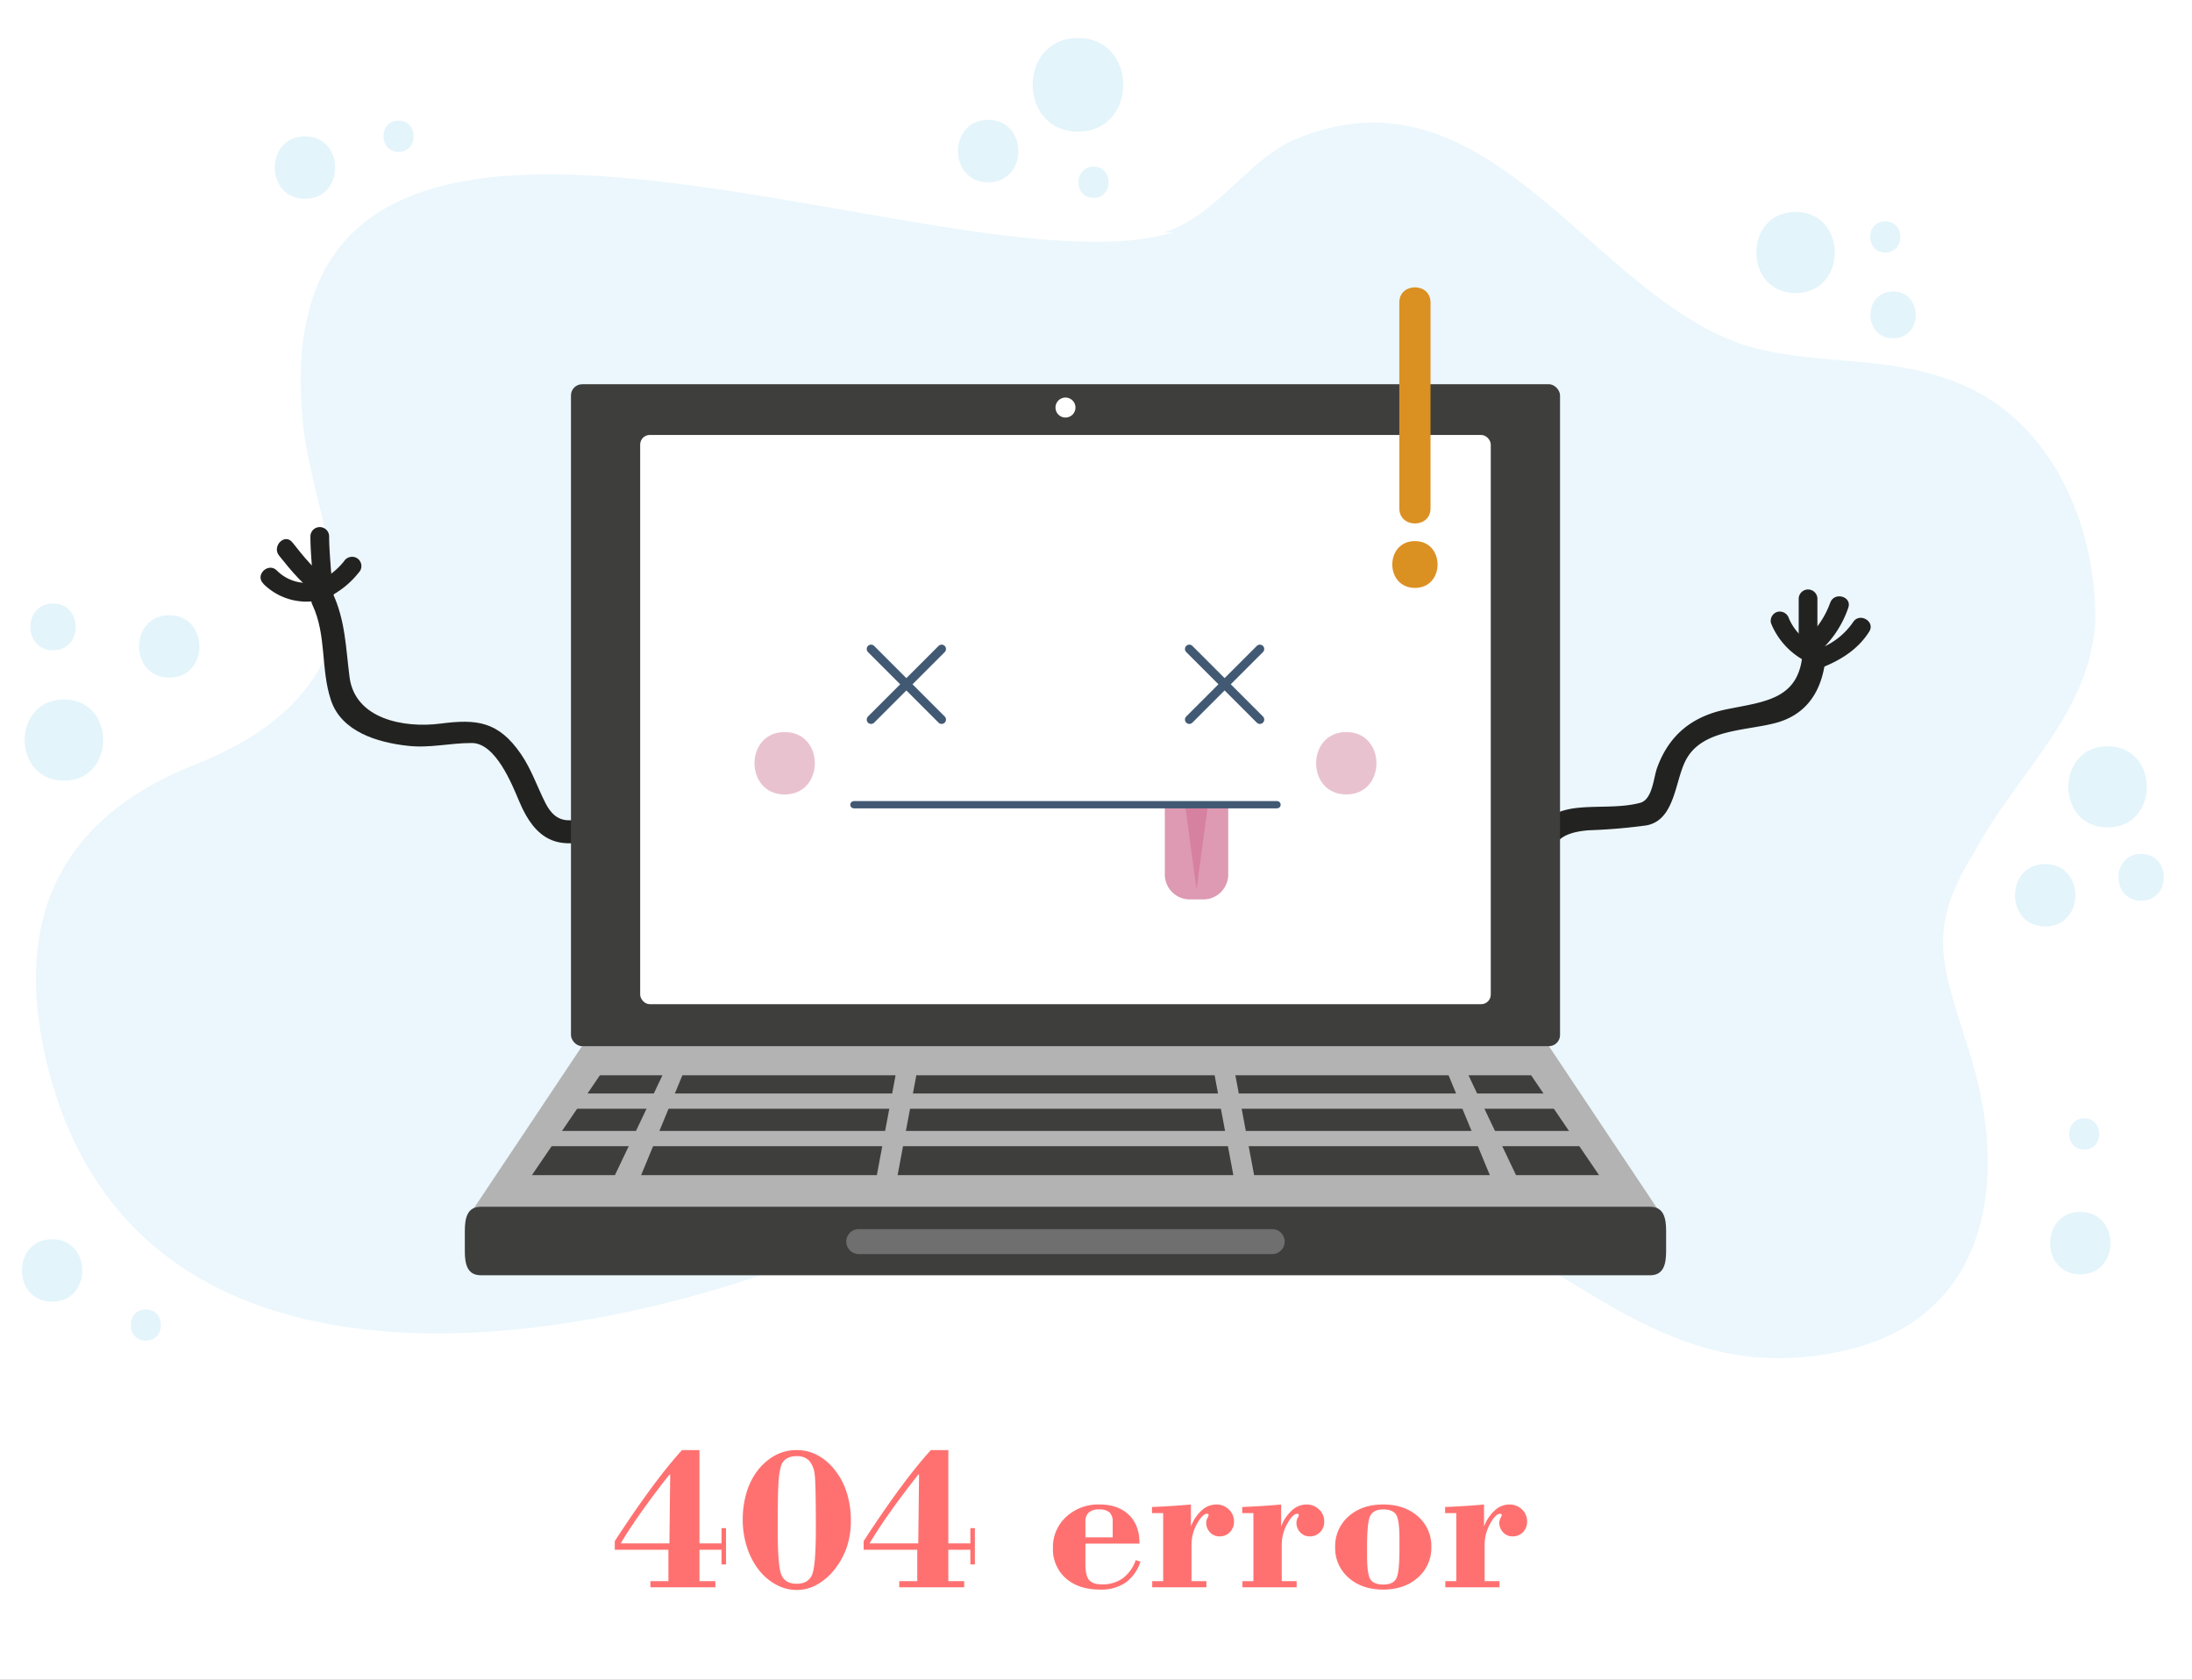 <svg xmlns="http://www.w3.org/2000/svg" width="100%" height="100%" viewBox="0 0 830 636">
  <rect x="0" y="0" width="830" height="636" fill="#808080" stroke="none"/>
  <defs>
    <clipPath id="clip-_404">
      <rect width="830" height="636"/>
    </clipPath>
  </defs>
  <g id="_404" data-name="404" clip-path="url(#clip-_404)">
    <rect width="830" height="636" fill="#fff"/>
    <g id="Group_453" data-name="Group 453" transform="translate(-546 -234)">
      <g id="Group_451" data-name="Group 451">
        <g id="Group_448" data-name="Group 448" transform="translate(559.594 280.445)" opacity="0.22">
          <path id="Path_2173" data-name="Path 2173" d="M499.1,134.971c-84.074,26.85-350.366-105.512-329.53,75.289,3.265,26.872,20.578,64.849,5.95,89.938-10.59,18.8-30.073,29.815-48.782,37.118C77.742,357.25,59.505,394.647,71.9,448c33.209,143.811,213.9,109.7,308.78,67.062,67.47-31.726,147.033-37.183,216.952-10.332,54.732,21.845,88.843,67.706,153.091,54.259,56.966-11.428,65.558-65.214,48.932-115.285-9.451-30.975-16.239-44.056,2.492-73.957,15.809-29.686,43.605-52.2,45.753-86.974.451-37.677-16.862-75.654-50.35-89.917-27.43-11.685-52.283-6.96-79.477-14.134-60.317-16.969-99.089-110.688-173.991-78.446-18.645,8.807-29.149,29.084-49.4,35.013" transform="translate(-68.139 -93.582)" fill="#a2dbf1"/>
        </g>
        <g id="Group_449" data-name="Group 449" transform="translate(554.308 248.392)" opacity="0.3">
          <path id="Path_2174" data-name="Path 2174" d="M257.637,113.154c7.625,0,7.625-11.814,0-11.814S250.011,113.154,257.637,113.154Z" transform="translate(148.13 -52.623)" fill="#a2dbf1"/>
          <path id="Path_2175" data-name="Path 2175" d="M97.749,204.038c15.251,0,15.251-23.628,0-23.628S82.519,204.038,97.749,204.038Z" transform="translate(-41.983 38.153)" fill="#a2dbf1"/>
          <path id="Path_2176" data-name="Path 2176" d="M428.435,247.9c15.23,0,15.23-23.628,0-23.628S413.205,247.9,428.435,247.9Z" transform="translate(337.665 88.506)" fill="#a2dbf1"/>
          <path id="Path_2177" data-name="Path 2177" d="M242.109,116.718c15.23,0,15.23-23.628,0-23.628S226.858,116.718,242.109,116.718Z" transform="translate(123.747 -62.094)" fill="#a2dbf1"/>
          <path id="Path_2178" data-name="Path 2178" d="M441.269,234.227c19.8,0,19.8-30.717,0-30.717S421.464,234.227,441.269,234.227Z" transform="translate(348.46 64.672)" fill="#a2dbf1"/>
          <path id="Path_2179" data-name="Path 2179" d="M81.019,225.977c19.8,0,19.8-30.717,0-30.717S61.214,225.977,81.019,225.977Z" transform="translate(-65.121 55.201)" fill="#a2dbf1"/>
          <path id="Path_2180" data-name="Path 2180" d="M386.269,140.037c19.8,0,19.8-30.717,0-30.717S366.464,140.037,386.269,140.037Z" transform="translate(285.318 -43.461)" fill="#a2dbf1"/>
          <path id="Path_2181" data-name="Path 2181" d="M260.991,114.1c22.855,0,22.855-35.443,0-35.443S238.136,114.1,260.991,114.1Z" transform="translate(138.868 -78.66)" fill="#a2dbf1"/>
          <path id="Path_2182" data-name="Path 2182" d="M443.821,240.2c11.428,0,11.428-17.721,0-17.721S432.393,240.2,443.821,240.2Z" transform="translate(358.603 86.451)" fill="#a2dbf1"/>
          <path id="Path_2183" data-name="Path 2183" d="M75.741,196.061c11.428,0,11.428-17.721,0-17.721S64.313,196.061,75.741,196.061Z" transform="translate(-63.967 35.776)" fill="#a2dbf1"/>
          <path id="Path_2184" data-name="Path 2184" d="M400.1,141.061c11.427,0,11.427-17.721,0-17.721S388.673,141.061,400.1,141.061Z" transform="translate(308.41 -27.366)" fill="#a2dbf1"/>
          <path id="Path_2185" data-name="Path 2185" d="M397.192,122.784c7.625,0,7.625-11.814,0-11.814S389.588,122.784,397.192,122.784Z" transform="translate(308.355 -41.567)" fill="#a2dbf1"/>
          <path id="Path_2186" data-name="Path 2186" d="M121.679,119.628c15.23,0,15.23-23.628,0-23.628S106.428,119.628,121.679,119.628Z" transform="translate(-14.511 -58.753)" fill="#a2dbf1"/>
          <path id="Path_2187" data-name="Path 2187" d="M434.629,309.218c15.229,0,15.229-23.628,0-23.628S419.378,309.218,434.629,309.218Z" transform="translate(344.767 158.903)" fill="#a2dbf1"/>
          <path id="Path_2188" data-name="Path 2188" d="M77.109,314.038c15.23,0,15.23-23.628,0-23.628S61.858,314.038,77.109,314.038Z" transform="translate(-65.679 164.437)" fill="#a2dbf1"/>
          <path id="Path_2189" data-name="Path 2189" d="M135.127,105.044c7.626,0,7.626-11.814,0-11.814S127.5,105.044,135.127,105.044Z" transform="translate(7.484 -61.933)" fill="#a2dbf1"/>
          <path id="Path_2190" data-name="Path 2190" d="M432.262,280.9c7.6,0,7.6-11.814,0-11.814S424.637,280.9,432.262,280.9Z" transform="translate(348.616 139.961)" fill="#a2dbf1"/>
          <path id="Path_2191" data-name="Path 2191" d="M90.572,314.594c7.6,0,7.6-11.814,0-11.814S82.947,314.594,90.572,314.594Z" transform="translate(-43.657 178.638)" fill="#a2dbf1"/>
        </g>
        <path id="Path_2192" data-name="Path 2192" d="M222.639,261.908c-7.948,2.814-13.21,3.351-17.292-4.7-3.136-6.186-5.22-12.588-9.172-18.387-8.592-12.587-16.862-13.425-30.588-11.642s-32.221-1.7-34.369-17.442c-1.461-11.213-1.547-21.48-6.444-32.027-2.427-5.177-10.053-.666-7.647,4.468,5.456,11.642,3.072,24.337,7.046,36.194s17.528,15.917,28.848,17.184c8.592,1.01,16.067-1.053,24.466-1.031,9,0,15.165,15.466,18.022,22.254,5.95,14.156,14.392,18.9,29.407,13.6,5.349-1.89,3.05-10.461-2.363-8.592Z" transform="translate(547.162 280.809)" fill="#222221"/>
        <path id="Path_2193" data-name="Path 2193" d="M128.614,171.832a26.507,26.507,0,0,1-9.752,7.583c-4.081,2.148-.494,8.184,3.566,6.122a33.874,33.874,0,0,0,12.308-10.117,3.544,3.544,0,0,0-1.267-4.854,3.63,3.63,0,0,0-4.855,1.267Z" transform="translate(547.619 274.717)" fill="#222221"/>
        <path id="Path_2194" data-name="Path 2194" d="M116.53,168.414c0,7.5,1.117,15.036,1.181,22.447a3.544,3.544,0,0,0,7.089,0c0-7.5-1.16-15.036-1.181-22.447a3.544,3.544,0,1,0-7.089,0Z" transform="translate(547.008 268.705)" fill="#222221"/>
        <path id="Path_2195" data-name="Path 2195" d="M111.445,173.228c4.747,5.929,9.559,11.836,16.089,15.9,3.888,2.427,7.432-3.695,3.566-6.122-5.95-3.716-10.311-9.387-14.628-14.8-2.857-3.566-7.84,1.482-5.026,5.026Z" transform="translate(540.214 271.13)" fill="#222221"/>
        <path id="Path_2196" data-name="Path 2196" d="M108.749,178.058a23.07,23.07,0,0,0,23.628,5.628c4.3-1.332,2.492-8.184-1.89-6.831a15.874,15.874,0,0,1-16.626-3.823c-3.329-3.136-8.356,1.869-5.026,5.026Z" transform="translate(536.918 276.933)" fill="#222221"/>
        <path id="Path_2197" data-name="Path 2197" d="M339.517,273.033c.322-11.578,4.189-15.444,15.38-16.347a211.15,211.15,0,0,0,21.8-1.847c10.976-2.041,10.74-17.184,15.036-24.96,6.444-11.922,23.865-10.74,35.1-14.177,12.373-3.866,17.184-14.349,17.85-26.55.344-5.714-8.592-5.671-8.85,0-1.1,18.151-14.392,18.774-29.02,21.781-12.888,2.664-21.609,9.731-26.1,22.146-1.4,3.888-1.74,11.986-6.444,13.232-7.5,2-16.132,1.074-23.843,1.912-14.478,1.568-19.483,11.062-19.848,24.81-.172,5.714,8.7,5.692,8.85,0Z" transform="translate(792.744 291.68)" fill="#222221"/>
        <path id="Path_2198" data-name="Path 2198" d="M374.06,184.157a27.924,27.924,0,0,0,15.466,15.466,3.544,3.544,0,0,0,4.3-2.47,3.63,3.63,0,0,0-2.47-4.3,20.019,20.019,0,0,1-10.525-10.525,3.63,3.63,0,0,0-4.3-2.47,3.544,3.544,0,0,0-2.47,4.3Z" transform="translate(842.533 285.805)" fill="#222221"/>
        <path id="Path_2199" data-name="Path 2199" d="M378.88,179.414v17.721a3.544,3.544,0,0,0,7.089,0V179.414a3.544,3.544,0,0,0-7.089,0Z" transform="translate(848.196 281.333)" fill="#222221"/>
        <path id="Path_2200" data-name="Path 2200" d="M390.917,179.443a32.716,32.716,0,0,1-10.912,15.036c-3.544,2.9,1.5,7.883,5.026,5.026A39.523,39.523,0,0,0,397.748,181.4c1.5-4.3-5.349-6.186-6.831-1.89Z" transform="translate(848.102 282.722)" fill="#222221"/>
        <path id="Path_2201" data-name="Path 2201" d="M396.8,182.53a27.28,27.28,0,0,1-13.253,10.182c-4.167,1.7-2.341,8.592,1.89,6.831,7.067-2.9,13.339-6.874,17.485-13.447C405.351,182.23,399.229,178.664,396.8,182.53Z" transform="translate(850.852 287.067)" fill="#222221"/>
        <path id="Path_2202" data-name="Path 2202" d="M594.993,325.6c0,6.208-46.419,8.012-51.424,8.012H196.274c-5,0-51.424-1.8-51.424-8.012l42.359-63.474c0-6.186,4.06-11.213,9.065-11.213H543.569c5,0,9.065,5.026,9.065,11.213Z" transform="translate(579.521 367.482)" fill="#b3b3b3"/>
        <path id="Path_2203" data-name="Path 2203" d="M264.081,299.305H174.83L190.446,261.5h80.723Z" transform="translate(613.939 379.639)" fill="#3e3e3d"/>
        <path id="Path_2204" data-name="Path 2204" d="M286.669,299.305h89.251L360.3,261.5H279.58Z" transform="translate(734.196 379.639)" fill="#3e3e3d"/>
        <path id="Path_2205" data-name="Path 2205" d="M338.671,299.305H370.1L344.384,261.5H320.67Z" transform="translate(781.368 379.639)" fill="#3e3e3d"/>
        <path id="Path_2206" data-name="Path 2206" d="M187.006,299.305H155.58L181.313,261.5h23.693Z" transform="translate(591.839 379.639)" fill="#3e3e3d"/>
        <path id="Path_2207" data-name="Path 2207" d="M347.161,299.305H220.04l7.089-37.805H340.072Z" transform="translate(665.842 379.639)" fill="#3e3e3d"/>
        <rect id="Rectangle_670" data-name="Rectangle 670" width="388.537" height="5.778" transform="translate(755.173 648.035)" fill="#b3b3b3"/>
        <rect id="Rectangle_671" data-name="Rectangle 671" width="396.957" height="5.778" transform="translate(750.963 662.212)" fill="#b3b3b3"/>
        <path id="Path_2208" data-name="Path 2208" d="M598.618,301.542c0,5-1.031,9.065-6.036,9.065h-442.8c-5,0-6.036-4.06-6.036-9.065v-7.776c0-5.026,1.031-9.086,6.036-9.086h442.8c5,0,6.036,4.06,6.036,9.086Z" transform="translate(578.258 406.251)" fill="#3e3e3d"/>
        <path id="Path_2209" data-name="Path 2209" d="M376.99,293.346a4.747,4.747,0,0,1-4.726,4.726H215.716a4.747,4.747,0,0,1-4.726-4.726h0a4.726,4.726,0,0,1,4.726-4.726H372.265a4.726,4.726,0,0,1,4.726,4.726Z" transform="translate(655.452 410.774)" fill="#6f6f6f"/>
        <rect id="Rectangle_672" data-name="Rectangle 672" width="374.51" height="250.633" rx="4.23" transform="translate(762.198 379.487)" fill="#3e3e3d"/>
        <path id="Path_2210" data-name="Path 2210" d="M251.651,149.6a3.781,3.781,0,1,0-3.78-3.781,3.781,3.781,0,0,0,3.78,3.781Z" transform="translate(697.791 242.495)" fill="#fff"/>
        <rect id="Rectangle_673" data-name="Rectangle 673" width="322.077" height="215.534" rx="3.63" transform="translate(788.404 398.69)" fill="#fff"/>
        <line id="Line_18" data-name="Line 18" x1="26.722" y2="26.722" transform="translate(875.829 479.736)" fill="none" stroke="#425973" stroke-linecap="round" stroke-linejoin="round" stroke-width="3.3"/>
        <line id="Line_19" data-name="Line 19" x1="26.722" y1="26.722" transform="translate(875.829 479.736)" fill="none" stroke="#425973" stroke-linecap="round" stroke-linejoin="round" stroke-width="3.3"/>
        <line id="Line_20" data-name="Line 20" x1="26.722" y2="26.722" transform="translate(996.333 479.736)" fill="none" stroke="#425973" stroke-linecap="round" stroke-linejoin="round" stroke-width="3.3"/>
        <line id="Line_21" data-name="Line 21" x1="26.722" y1="26.722" transform="translate(996.333 479.736)" fill="none" stroke="#425973" stroke-linecap="round" stroke-linejoin="round" stroke-width="3.3"/>
        <path id="Path_2211" data-name="Path 2211" d="M291.155,213.82V240.2a9.451,9.451,0,0,1-9.451,9.451h-5.112a9.451,9.451,0,0,1-9.451-9.451V213.82" transform="translate(719.914 324.901)" fill="#dd9ab2"/>
        <path id="Path_2212" data-name="Path 2212" d="M279.091,214.46l-4.146,30.717L270.8,214.46Z" transform="translate(724.116 325.636)" fill="#d6819f"/>
        <line id="Line_22" data-name="Line 22" x2="160.201" transform="translate(869.342 538.7)" fill="none" stroke="#425973" stroke-linecap="round" stroke-linejoin="round" stroke-width="2.75"/>
        <path id="Path_2213" data-name="Path 2213" d="M206.235,224.628c15.23,0,15.23-23.628,0-23.628S191.005,224.628,206.235,224.628Z" transform="translate(636.879 310.183)" fill="#e9c2d0"/>
        <path id="Path_2214" data-name="Path 2214" d="M305.235,224.628c15.23,0,15.23-23.628,0-23.628S290.005,224.628,305.235,224.628Z" transform="translate(750.535 310.183)" fill="#e9c2d0"/>
        <path id="Path_2215" data-name="Path 2215" d="M308.48,128.327V206.3c0,7.626,11.814,7.626,11.814,0V128.327c0-7.626-11.814-7.626-11.814,0Z" transform="translate(767.374 220.186)" fill="#db9022"/>
        <path id="Path_2216" data-name="Path 2216" d="M315.811,185.061c11.428,0,11.428-17.721,0-17.721S304.383,185.061,315.811,185.061Z" transform="translate(765.95 271.54)" fill="#db9022"/>
      </g>
      <path id="Path_2217" data-name="Path 2217" d="M22.471-16.605l.3-26.051h-.3q-5.865,7.427-10.588,14.092T4.037-16.605ZM15.272,0V-2.323H22.09V-14.206H1.79v-3.275q7.2-11.083,13.616-19.786T27.231-51.949h6.627v35.344H42.2v-5.789h1.714V-8.646H42.2v-5.561H33.858V-2.323h6.018V0ZM50.235-25.518a35.527,35.527,0,0,1,1.447-10.34,25.509,25.509,0,0,1,4.151-8.284,21.323,21.323,0,0,1,6.76-5.846,16.984,16.984,0,0,1,8.055-1.961,16.632,16.632,0,0,1,8.036,2.019,21.375,21.375,0,0,1,6.741,5.941,26.284,26.284,0,0,1,4.285,8.455,35.152,35.152,0,0,1,1.466,10.321,31.219,31.219,0,0,1-1.5,9.921,27.81,27.81,0,0,1-4.589,8.436,22.35,22.35,0,0,1-6.7,5.846,15.789,15.789,0,0,1-7.731,2.038A16.273,16.273,0,0,1,62.994-.933a20.775,20.775,0,0,1-6.589-5.542,27.431,27.431,0,0,1-4.551-8.684A33.359,33.359,0,0,1,50.235-25.518ZM70.649-49.626a7.068,7.068,0,0,0-3.923.971A5.034,5.034,0,0,0,64.67-45.7a30.169,30.169,0,0,0-.914,6.532q-.267,4.437-.267,16.015v1.866q0,13.673,1.485,16.815t5.675,3.142q4.266,0,5.77-3.237t1.5-17.748v-.99q0-8.265-.114-13.159t-.343-6.417a9.377,9.377,0,0,0-2.19-5.18A6.318,6.318,0,0,0,70.649-49.626ZM116.7-16.605l.3-26.051h-.3q-5.865,7.427-10.588,14.092T98.262-16.605ZM109.5,0V-2.323h6.817V-14.206h-20.3v-3.275q7.2-11.083,13.616-19.786t11.826-14.682h6.627v35.344h8.341v-5.789h1.714V-8.646h-1.714v-5.561h-8.341V-2.323H134.1V0Zm70.5-18.891h10.321v-5.9a4.581,4.581,0,0,0-1.238-3.58,5.825,5.825,0,0,0-3.942-1.1,5.585,5.585,0,0,0-3.866,1.162,4.532,4.532,0,0,0-1.276,3.523Zm19.043,8.607,1.79.609a15.834,15.834,0,0,1-5.694,7.96,16.638,16.638,0,0,1-9.655,2.59q-8.112,0-12.949-4.3a14.589,14.589,0,0,1-4.837-11.464A15.435,15.435,0,0,1,172.7-26.66a17.758,17.758,0,0,1,12.625-4.685q7.008,0,11.064,3.866t4.056,10.569v.381H179.994v7.655q0,4.456,1.39,6.113T186.24-1.1a13.135,13.135,0,0,0,7.884-2.3A14.4,14.4,0,0,0,199.037-10.283ZM205.283,0V-2.323h4.151V-28.069h-4.228v-2.323q3.694-.152,7.37-.381t7.37-.571V-23a15.615,15.615,0,0,1,4.094-6.132,8.126,8.126,0,0,1,5.427-2.209,6.707,6.707,0,0,1,4.837,1.866,6.137,6.137,0,0,1,1.942,4.608,5.479,5.479,0,0,1-1.562,4.018,5.333,5.333,0,0,1-3.961,1.581,4.7,4.7,0,0,1-3.542-1.523,5.168,5.168,0,0,1-1.447-3.694,3.691,3.691,0,0,1,.457-1.714,3.4,3.4,0,0,0,.457-1.181.4.4,0,0,0-.171-.324.692.692,0,0,0-.438-.133q-1.676,0-3.771,3.771a16.081,16.081,0,0,0-2.095,7.922V-2.323h5.637V0Zm34.163,0V-2.323H243.6V-28.069H239.37v-2.323q3.694-.152,7.37-.381t7.37-.571V-23a15.615,15.615,0,0,1,4.094-6.132,8.126,8.126,0,0,1,5.427-2.209,6.707,6.707,0,0,1,4.837,1.866,6.137,6.137,0,0,1,1.942,4.608,5.479,5.479,0,0,1-1.562,4.018,5.333,5.333,0,0,1-3.961,1.581,4.7,4.7,0,0,1-3.542-1.523,5.168,5.168,0,0,1-1.447-3.694,3.691,3.691,0,0,1,.457-1.714,3.4,3.4,0,0,0,.457-1.181.4.4,0,0,0-.171-.324.692.692,0,0,0-.438-.133q-1.676,0-3.771,3.771a16.081,16.081,0,0,0-2.095,7.922V-2.323h5.637V0Zm35.115-15.2a14.869,14.869,0,0,1,5.065-11.635q5.065-4.513,13.1-4.513,8.074,0,13.159,4.494a14.745,14.745,0,0,1,5.084,11.578,14.835,14.835,0,0,1-5.1,11.616q-5.1,4.532-13.14,4.532t-13.1-4.494A14.77,14.77,0,0,1,274.562-15.2ZM292.8-29.479q-3.618,0-4.894,2.3t-1.276,11.9v3.123q0,7.274,1.295,9.2T292.8-1.028q3.58,0,4.837-2.171T298.9-14.13v-4.494q0-6.97-1.295-8.912T292.8-29.479ZM316.266,0V-2.323h4.151V-28.069h-4.228v-2.323q3.694-.152,7.37-.381t7.37-.571V-23a15.615,15.615,0,0,1,4.094-6.132,8.126,8.126,0,0,1,5.427-2.209,6.707,6.707,0,0,1,4.837,1.866,6.137,6.137,0,0,1,1.942,4.608,5.479,5.479,0,0,1-1.562,4.018,5.333,5.333,0,0,1-3.961,1.581,4.7,4.7,0,0,1-3.542-1.523,5.168,5.168,0,0,1-1.447-3.694,3.691,3.691,0,0,1,.457-1.714,3.4,3.4,0,0,0,.457-1.181.4.4,0,0,0-.171-.324.692.692,0,0,0-.438-.133q-1.676,0-3.771,3.771a16.081,16.081,0,0,0-2.095,7.922V-2.323h5.637V0Z" transform="translate(777 835)" fill="#ff7171"/>
    </g>
  </g>
</svg>
